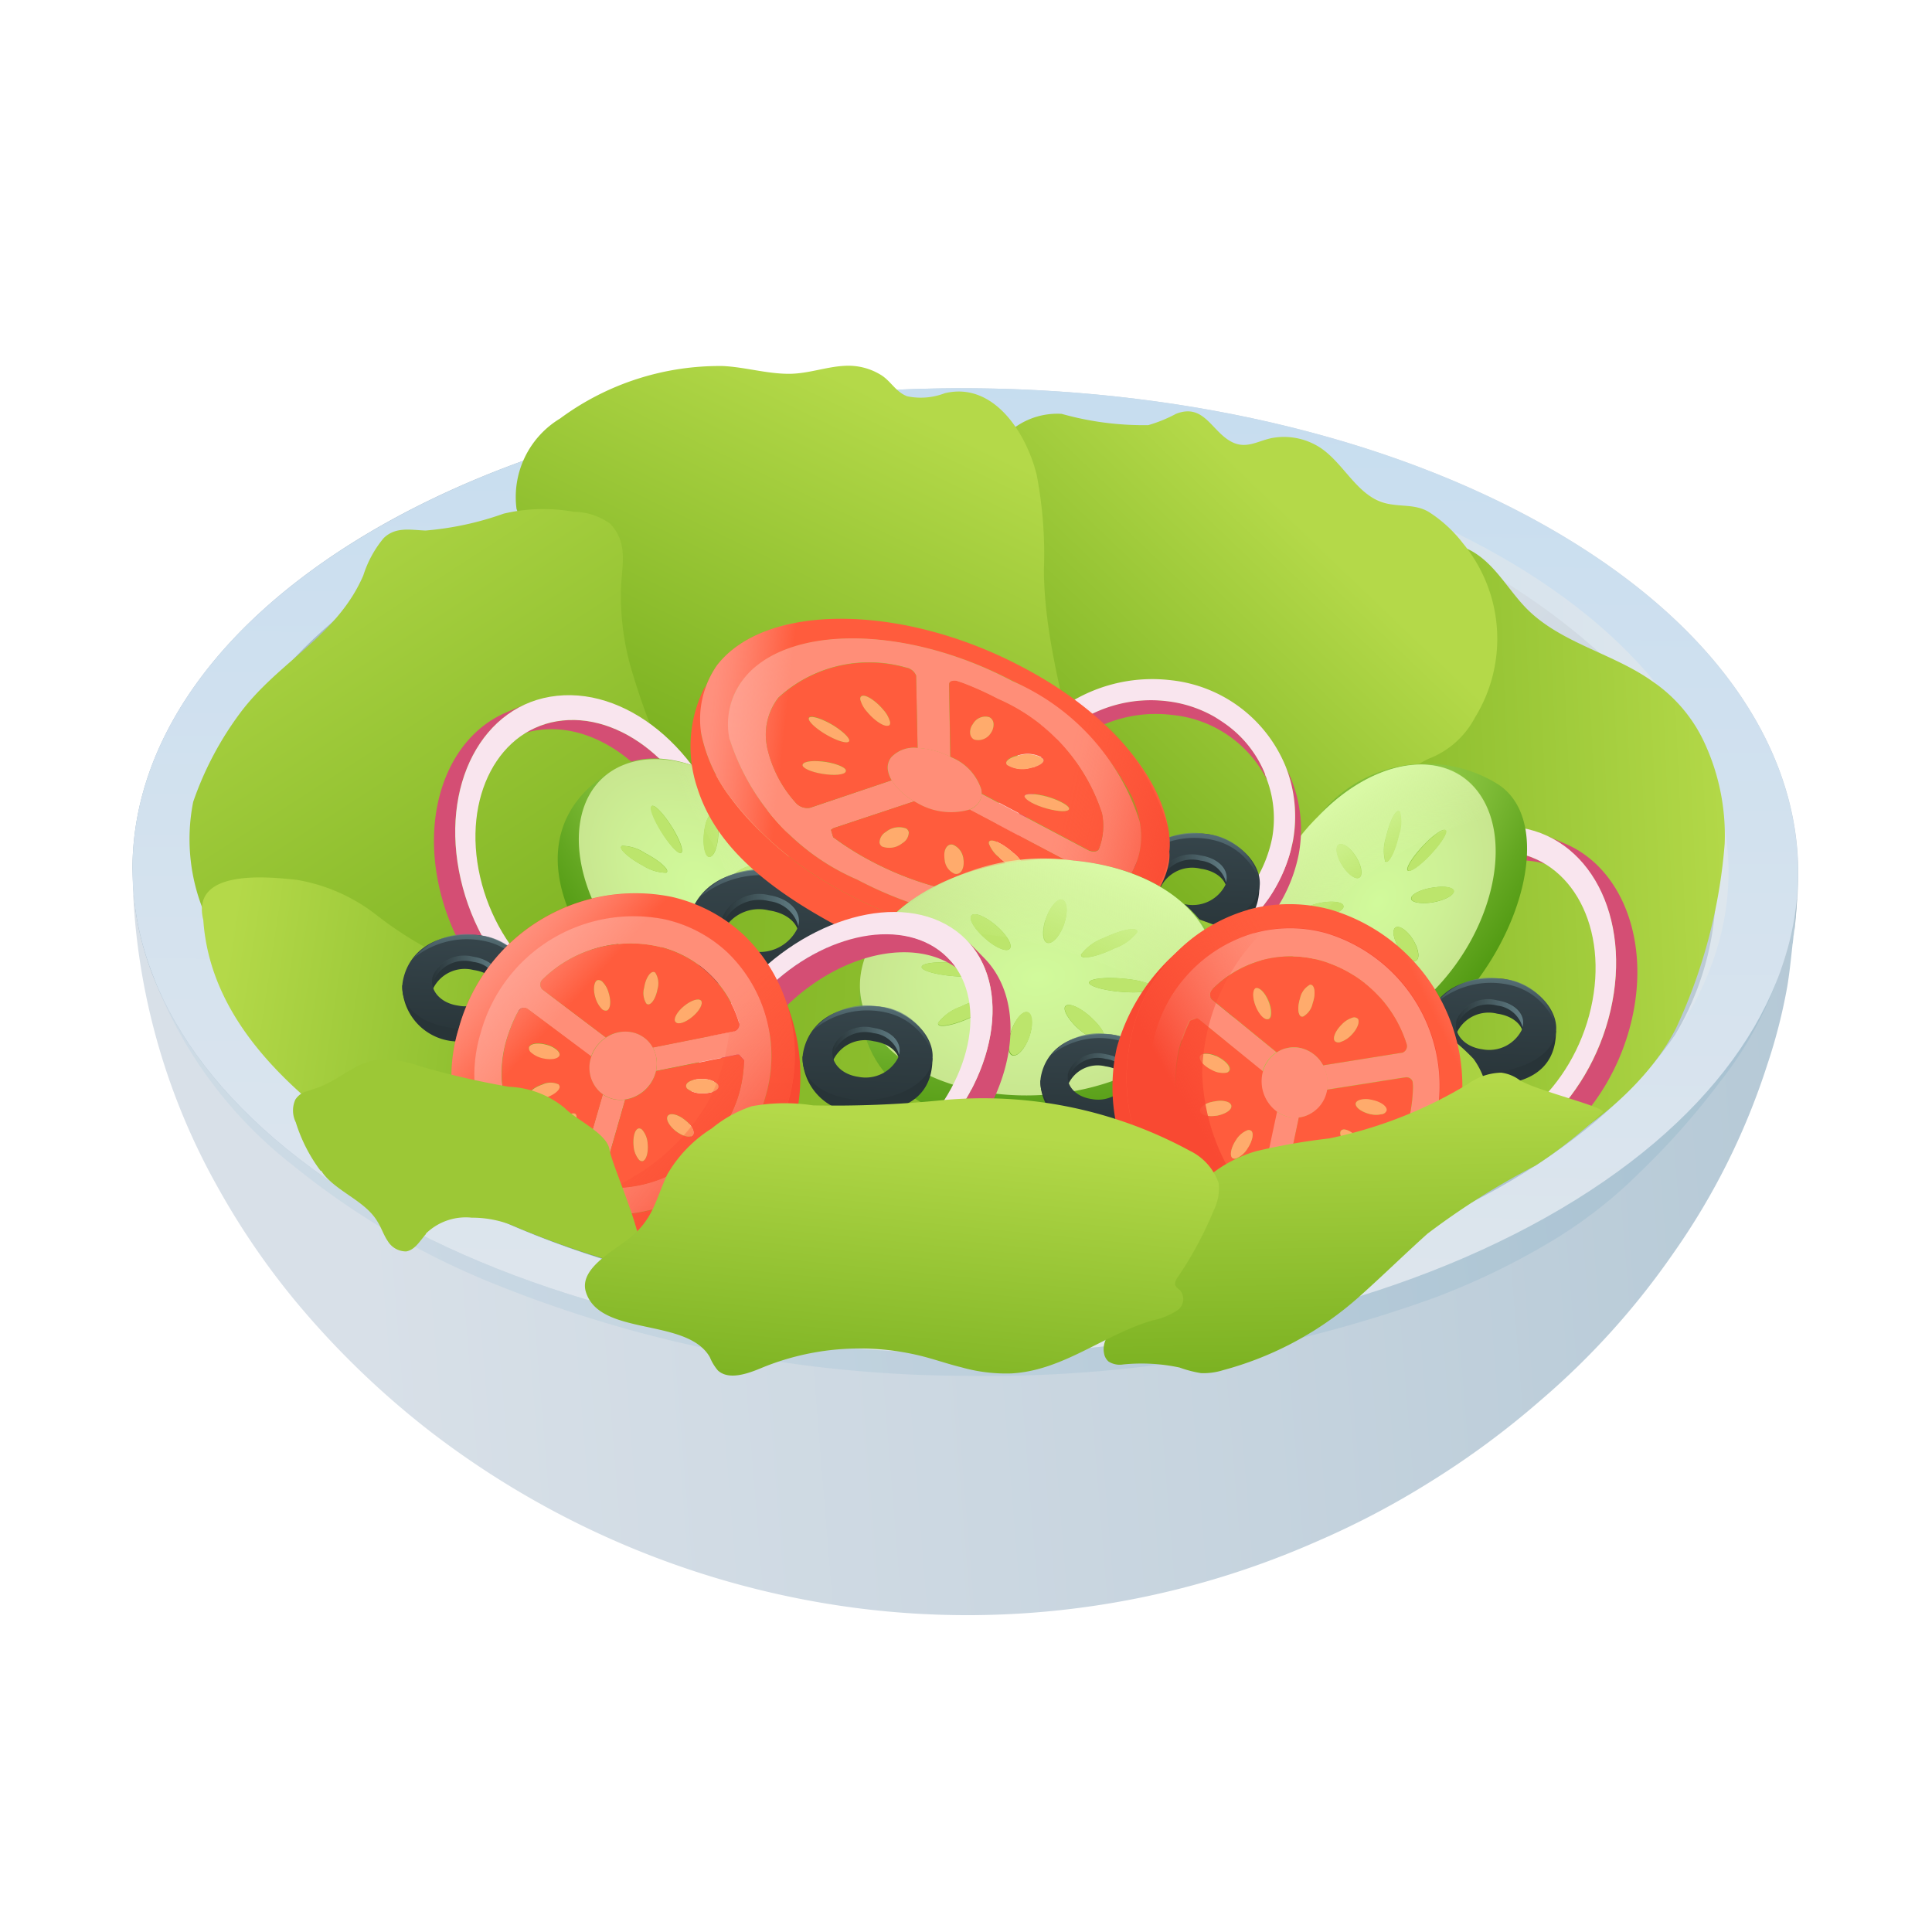 <svg xmlns="http://www.w3.org/2000/svg" xmlns:xlink="http://www.w3.org/1999/xlink" viewBox="0 0 48 48"><defs><radialGradient id="SRw6M~xIxQPQQm6hXG5PBk" cx="35.369" cy="14.025" r="41.65" gradientTransform="matrix(-.99 .141 -.094 -.664 71.71 18.367)" gradientUnits="userSpaceOnUse"><stop offset="0" stop-color="#d8e0e8"/><stop offset=".299" stop-color="#c5d1db"/><stop offset=".905" stop-color="#92abbb"/><stop offset="1" stop-color="#8aa5b5"/></radialGradient><linearGradient id="SRw6M~xIxQPQQm6hXG5PBl" x1="8.916" x2="69.326" y1="31.566" y2="26.653" gradientUnits="userSpaceOnUse"><stop offset="0" stop-color="#d8e0e8"/><stop offset=".365" stop-color="#c5d3de"/><stop offset="1" stop-color="#9ab8c9"/></linearGradient><radialGradient id="SRw6M~xIxQPQQm6hXG5PBm" cx="44.577" cy="23.237" r=".196" gradientTransform="matrix(1 .005 -.004 .791 .089 4.636)" gradientUnits="userSpaceOnUse"><stop offset="0" stop-color="#dfe6ed"/><stop offset=".375" stop-color="#ccd7e0"/><stop offset="1" stop-color="#a3b8c4"/></radialGradient><linearGradient id="SRw6M~xIxQPQQm6hXG5PBn" x1="10.517" x2="43.446" y1="17.993" y2="17.993" gradientUnits="userSpaceOnUse"><stop offset="0" stop-color="#bedaeb"/><stop offset="1" stop-color="#dee6ed"/></linearGradient><linearGradient id="SRw6M~xIxQPQQm6hXG5PBo" x1="4.366" x2="41.025" y1="25.856" y2="25.856" gradientUnits="userSpaceOnUse"><stop offset="0" stop-color="#90adc2"/><stop offset="1" stop-color="#b2c5d4"/></linearGradient><linearGradient id="SRw6M~xIxQPQQm6hXG5PBp" x1="4.399" x2="44.686" y1="31.223" y2="24.119" gradientUnits="userSpaceOnUse"><stop offset="0" stop-color="#cbdae6"/><stop offset="1" stop-color="#a1becf"/></linearGradient><linearGradient id="SRw6M~xIxQPQQm6hXG5PBq" x1="23.853" x2="24.177" y1="33.687" y2="2.996" gradientUnits="userSpaceOnUse"><stop offset="0" stop-color="#dfe6ed"/><stop offset=".63" stop-color="#ccdfef"/><stop offset="1" stop-color="#bedaf0"/></linearGradient><linearGradient id="SRw6M~xIxQPQQm6hXG5PBa" x1="30.165" x2="43.139" y1="21.494" y2="20.894" gradientUnits="userSpaceOnUse"><stop offset="0" stop-color="#76ae1e"/><stop offset="1" stop-color="#b4d949"/></linearGradient><linearGradient id="SRw6M~xIxQPQQm6hXG5PBr" x1="25.737" x2="32.535" y1="20.342" y2="13.239" xlink:href="#SRw6M~xIxQPQQm6hXG5PBa"/><linearGradient id="SRw6M~xIxQPQQm6hXG5PBb" x1="18.045" x2="23.239" y1="21.273" y2="10.529" gradientUnits="userSpaceOnUse"><stop offset="0" stop-color="#72ab1a"/><stop offset="1" stop-color="#b4d949"/></linearGradient><radialGradient id="SRw6M~xIxQPQQm6hXG5PBc" cx="33.915" cy="21.769" r="3.925" gradientTransform="rotate(35.721 99.281 42.832) scale(1 2.935)" gradientUnits="userSpaceOnUse"><stop offset="0" stop-color="#a7d957"/><stop offset=".181" stop-color="#95cc49"/><stop offset=".726" stop-color="#63a721"/><stop offset=".995" stop-color="#509911"/></radialGradient><radialGradient id="SRw6M~xIxQPQQm6hXG5PBd" cx="34.222" cy="22.419" r="2.522" gradientTransform="matrix(.848 .53 -.785 1.255 22.814 -23.862)" gradientUnits="userSpaceOnUse"><stop offset=".011" stop-color="#d1fa9b"/><stop offset=".592" stop-color="#cdf095"/><stop offset="1" stop-color="#c8e68f"/></radialGradient><linearGradient id="SRw6M~xIxQPQQm6hXG5PBe" x1="34.152" x2="32.851" y1="22.236" y2="20.236" gradientUnits="userSpaceOnUse"><stop offset=".005" stop-color="#d9f9a5" stop-opacity="0"/><stop offset=".092" stop-color="#d9f9a5" stop-opacity=".04"/><stop offset=".238" stop-color="#d9f9a5" stop-opacity=".148"/><stop offset=".428" stop-color="#d9f9a5" stop-opacity=".324"/><stop offset=".652" stop-color="#d9f9a5" stop-opacity=".568"/><stop offset=".904" stop-color="#d9f9a5" stop-opacity=".875"/><stop offset="1" stop-color="#d9f9a5"/></linearGradient><linearGradient id="SRw6M~xIxQPQQm6hXG5PBs" x1="16.007" x2="6.342" y1="26.953" y2="12.031" xlink:href="#SRw6M~xIxQPQQm6hXG5PBb"/><radialGradient id="SRw6M~xIxQPQQm6hXG5PBt" cx="13.807" cy="21.569" r="3.925" gradientTransform="matrix(-.773 .634 -1.861 -2.27 69.016 62.198)" xlink:href="#SRw6M~xIxQPQQm6hXG5PBc"/><radialGradient id="SRw6M~xIxQPQQm6hXG5PBu" cx="14.115" cy="22.22" r="2.522" gradientTransform="matrix(-.731 .682 -1.01 -1.082 50.247 36.533)" xlink:href="#SRw6M~xIxQPQQm6hXG5PBd"/><linearGradient id="SRw6M~xIxQPQQm6hXG5PBv" x1="14.045" x2="12.743" y1="22.036" y2="20.037" gradientTransform="rotate(104.926 15.836 23.47)" xlink:href="#SRw6M~xIxQPQQm6hXG5PBe"/><linearGradient id="SRw6M~xIxQPQQm6hXG5PBw" x1="15.824" x2="5.334" y1="27.305" y2="25.726" xlink:href="#SRw6M~xIxQPQQm6hXG5PBa"/><linearGradient id="SRw6M~xIxQPQQm6hXG5PBf" x1="29.729" x2="29.626" y1="20.746" y2="23.444" gradientUnits="userSpaceOnUse"><stop offset="0" stop-color="#36454b"/><stop offset="1" stop-color="#283438"/></linearGradient><linearGradient id="SRw6M~xIxQPQQm6hXG5PBg" x1="28.81" x2="30.481" y1="21.591" y2="21.591" gradientUnits="userSpaceOnUse"><stop offset="0" stop-color="#617d84" stop-opacity="0"/><stop offset=".125" stop-color="#617d84" stop-opacity=".135"/><stop offset=".725" stop-color="#617d84" stop-opacity=".755"/><stop offset="1" stop-color="#617d84"/></linearGradient><linearGradient id="SRw6M~xIxQPQQm6hXG5PBh" x1="29.874" x2="29.807" y1="20.23" y2="21.758" gradientUnits="userSpaceOnUse"><stop offset="0" stop-color="#617d84"/><stop offset=".275" stop-color="#617d84" stop-opacity=".755"/><stop offset=".875" stop-color="#617d84" stop-opacity=".135"/><stop offset="1" stop-color="#617d84" stop-opacity="0"/></linearGradient><linearGradient id="SRw6M~xIxQPQQm6hXG5PBx" x1="37.094" x2="36.991" y1="24.346" y2="27.043" xlink:href="#SRw6M~xIxQPQQm6hXG5PBf"/><linearGradient id="SRw6M~xIxQPQQm6hXG5PBy" x1="36.176" x2="37.846" y1="25.191" y2="25.191" xlink:href="#SRw6M~xIxQPQQm6hXG5PBg"/><linearGradient id="SRw6M~xIxQPQQm6hXG5PBz" x1="37.24" x2="37.172" y1="23.83" y2="25.358" xlink:href="#SRw6M~xIxQPQQm6hXG5PBh"/><linearGradient id="SRw6M~xIxQPQQm6hXG5PBA" x1="11.656" x2="11.553" y1="23.262" y2="25.959" xlink:href="#SRw6M~xIxQPQQm6hXG5PBf"/><linearGradient id="SRw6M~xIxQPQQm6hXG5PBB" x1="10.737" x2="12.408" y1="24.107" y2="24.107" xlink:href="#SRw6M~xIxQPQQm6hXG5PBg"/><linearGradient id="SRw6M~xIxQPQQm6hXG5PBC" x1="11.801" x2="11.734" y1="22.746" y2="24.274" xlink:href="#SRw6M~xIxQPQQm6hXG5PBh"/><linearGradient id="SRw6M~xIxQPQQm6hXG5PBD" x1="11.649" x2="41.221" y1="25" y2="26.717" xlink:href="#SRw6M~xIxQPQQm6hXG5PBa"/><linearGradient id="SRw6M~xIxQPQQm6hXG5PBE" x1="18.984" x2="18.866" y1="21.658" y2="24.755" xlink:href="#SRw6M~xIxQPQQm6hXG5PBf"/><linearGradient id="SRw6M~xIxQPQQm6hXG5PBF" x1="17.929" x2="19.848" y1="22.628" y2="22.628" xlink:href="#SRw6M~xIxQPQQm6hXG5PBg"/><linearGradient id="SRw6M~xIxQPQQm6hXG5PBG" x1="19.151" x2="19.074" y1="21.066" y2="22.82" xlink:href="#SRw6M~xIxQPQQm6hXG5PBh"/><linearGradient id="SRw6M~xIxQPQQm6hXG5PBi" x1="26.361" x2="29.582" y1="21.348" y2="22.775" gradientTransform="rotate(-11.725 21.28 21.352)" gradientUnits="userSpaceOnUse"><stop offset="0" stop-color="#f94932" stop-opacity="0"/><stop offset=".089" stop-color="#f94932" stop-opacity=".028"/><stop offset=".219" stop-color="#f94932" stop-opacity=".107"/><stop offset=".374" stop-color="#f94932" stop-opacity=".235"/><stop offset=".548" stop-color="#f94932" stop-opacity=".414"/><stop offset=".738" stop-color="#f94932" stop-opacity=".643"/><stop offset=".939" stop-color="#f94932" stop-opacity=".918"/><stop offset=".995" stop-color="#f94932"/></linearGradient><linearGradient id="SRw6M~xIxQPQQm6hXG5PBj" x1="18.095" x2="19.929" y1="18.032" y2="18.63" gradientTransform="rotate(-11.725 21.28 21.352)" gradientUnits="userSpaceOnUse"><stop offset=".005" stop-color="#ffb3a8"/><stop offset=".09" stop-color="#ffb3a8" stop-opacity=".959"/><stop offset=".237" stop-color="#ffb3a8" stop-opacity=".85"/><stop offset=".428" stop-color="#ffb3a8" stop-opacity=".671"/><stop offset=".656" stop-color="#ffb3a8" stop-opacity=".424"/><stop offset=".912" stop-color="#ffb3a8" stop-opacity=".113"/><stop offset="1" stop-color="#ffb3a8" stop-opacity="0"/></linearGradient><radialGradient id="SRw6M~xIxQPQQm6hXG5PBH" cx="15.895" cy="8.739" r="4.598" gradientTransform="matrix(.045 .999 -2.932 .132 51.065 6.496)" xlink:href="#SRw6M~xIxQPQQm6hXG5PBc"/><radialGradient id="SRw6M~xIxQPQQm6hXG5PBI" cx="16.255" cy="9.501" r="2.954" gradientTransform="matrix(.109 .994 -1.471 .161 37.986 6.592)" xlink:href="#SRw6M~xIxQPQQm6hXG5PBd"/><linearGradient id="SRw6M~xIxQPQQm6hXG5PBJ" x1="16.173" x2="14.648" y1="9.286" y2="6.944" gradientTransform="rotate(51.7 5.763 26.723)" xlink:href="#SRw6M~xIxQPQQm6hXG5PBe"/><linearGradient id="SRw6M~xIxQPQQm6hXG5PBK" x1="27.373" x2="27.278" y1="25.726" y2="28.2" xlink:href="#SRw6M~xIxQPQQm6hXG5PBf"/><linearGradient id="SRw6M~xIxQPQQm6hXG5PBL" x1="26.53" x2="28.062" y1="26.501" y2="26.501" xlink:href="#SRw6M~xIxQPQQm6hXG5PBg"/><linearGradient id="SRw6M~xIxQPQQm6hXG5PBM" x1="27.506" x2="27.444" y1="25.253" y2="26.654" xlink:href="#SRw6M~xIxQPQQm6hXG5PBh"/><linearGradient id="SRw6M~xIxQPQQm6hXG5PBN" x1="21.601" x2="21.498" y1="25.032" y2="27.729" xlink:href="#SRw6M~xIxQPQQm6hXG5PBf"/><linearGradient id="SRw6M~xIxQPQQm6hXG5PBO" x1="20.683" x2="22.353" y1="25.877" y2="25.877" xlink:href="#SRw6M~xIxQPQQm6hXG5PBg"/><linearGradient id="SRw6M~xIxQPQQm6hXG5PBP" x1="21.747" x2="21.679" y1="24.516" y2="26.044" xlink:href="#SRw6M~xIxQPQQm6hXG5PBh"/><linearGradient id="SRw6M~xIxQPQQm6hXG5PBQ" x1="31.661" x2="27.787" y1="27.035" y2="28.326" xlink:href="#SRw6M~xIxQPQQm6hXG5PBi"/><linearGradient id="SRw6M~xIxQPQQm6hXG5PBR" x1="36.275" x2="34.135" y1="25.958" y2="26.507" xlink:href="#SRw6M~xIxQPQQm6hXG5PBj"/><linearGradient id="SRw6M~xIxQPQQm6hXG5PBS" x1="17.455" x2="13.598" y1="27.234" y2="28.52" gradientTransform="scale(-1 1) rotate(-27.98 .01 93.926)" xlink:href="#SRw6M~xIxQPQQm6hXG5PBi"/><linearGradient id="SRw6M~xIxQPQQm6hXG5PBT" x1="22.05" x2="19.92" y1="26.162" y2="26.709" gradientTransform="scale(-1 1) rotate(-27.98 .01 93.926)" xlink:href="#SRw6M~xIxQPQQm6hXG5PBj"/><linearGradient id="SRw6M~xIxQPQQm6hXG5PBU" x1="33.701" x2="33.548" y1="34.713" y2="26.884" xlink:href="#SRw6M~xIxQPQQm6hXG5PBa"/><linearGradient id="SRw6M~xIxQPQQm6hXG5PBV" x1="21.93" x2="22.694" y1="35.566" y2="27.928" xlink:href="#SRw6M~xIxQPQQm6hXG5PBa"/></defs><g data-name="Green salad"><path fill="url(#SRw6M~xIxQPQQm6hXG5PBk)" d="M38.816,13.306c-7.964-4.761-21.062-4.894-29.256-.3C5.4,15.347,3.3,18.455,3.291,21.573c.03,1.109.121,4.483,3.78,8.1A22.233,22.233,0,0,0,17.41,35.2a27.636,27.636,0,0,0,12.563.154,23,23,0,0,0,10.4-5.135,15.005,15.005,0,0,0,2-2.169,11.536,11.536,0,0,0,1.414-2.372,9.816,9.816,0,0,0,.755-2.45,8.982,8.982,0,0,0,.135-1.538C44.678,18.672,42.733,15.647,38.816,13.306Z"/><path fill="url(#SRw6M~xIxQPQQm6hXG5PBl)" d="M44.634,22.4c-.026.317-.051.66-.089.99,0,.038-.013.076-.013.1-.038.356-.076.711-.127,1.015a13.593,13.593,0,0,1-.5,1.954,17.308,17.308,0,0,1-2.334,4.681A19.051,19.051,0,0,1,38.265,34.8a21.051,21.051,0,0,1-2.753,2.03,20.732,20.732,0,0,1-2.778,1.459,21.5,21.5,0,0,1-11.456,1.662A22.028,22.028,0,0,1,10.735,35.6a21.394,21.394,0,0,1-3.362-3.235,18.635,18.635,0,0,1-1.941-2.829,16.519,16.519,0,0,1-2.119-7.231.652.652,0,0,1,0-.153c.229,2.829,2.17,5.62,5.836,7.8,7.955,4.758,21.06,4.9,29.255.292C42.261,28.093,44.329,25.276,44.634,22.4Z"/><path fill="url(#SRw6M~xIxQPQQm6hXG5PBm)" d="M44.634,22.4c0-.038.012-.063.012-.1a10,10,0,0,1-.1,1.091C44.583,23.056,44.608,22.713,44.634,22.4Z"/><path fill="url(#SRw6M~xIxQPQQm6hXG5PBn)" d="M41.62,25.706a7.2,7.2,0,0,0,.907-4.919,8.117,8.117,0,0,0-2.444-4.251,16.469,16.469,0,0,0-4.16-2.881,25.789,25.789,0,0,0-4.836-1.731A33.959,33.959,0,0,0,20.8,11.108a34.633,34.633,0,0,0-5.132.827,25.955,25.955,0,0,0-4.9,1.793,24.971,24.971,0,0,1,9.974-3.234,36.167,36.167,0,0,1,5.3-.188,32.081,32.081,0,0,1,5.263.742c3.419.852,6.9,2.18,9.471,4.811a8.271,8.271,0,0,1,2.439,4.829A6.781,6.781,0,0,1,41.62,25.706Z"/><path fill="url(#SRw6M~xIxQPQQm6hXG5PBo)" d="M5.758,18.546a6.789,6.789,0,0,0,.125,5.3,10.183,10.183,0,0,0,3.471,3.974,23.561,23.561,0,0,0,10.14,3.843A31.216,31.216,0,0,0,25,32.051a30.861,30.861,0,0,0,5.515-.517c3.594-.742,7.247-1.97,10.039-4.529a14.807,14.807,0,0,1-4.515,3.387,24,24,0,0,1-5.353,1.939,31.113,31.113,0,0,1-11.372.547,26.069,26.069,0,0,1-5.587-1.353,18.963,18.963,0,0,1-5.119-2.713A10.149,10.149,0,0,1,5.08,24.158,6.516,6.516,0,0,1,5.758,18.546Z"/><path fill="url(#SRw6M~xIxQPQQm6hXG5PBp)" d="M44.165,24.3a9.051,9.051,0,0,1-1.437,2.584,18.635,18.635,0,0,1-1.97,2.227,11.542,11.542,0,0,1-2.411,1.845,17.953,17.953,0,0,1-2.706,1.285A32.753,32.753,0,0,1,23.97,34.181,31.408,31.408,0,0,1,12.4,31.946a19.381,19.381,0,0,1-5.1-2.976A10.817,10.817,0,0,1,3.825,24.3a11.266,11.266,0,0,0,3.749,4.32,21.629,21.629,0,0,0,5.1,2.617,33.4,33.4,0,0,0,11.3,1.8,31.566,31.566,0,0,0,11.206-2.007c.889-.329,1.751-.719,2.6-1.133a12.682,12.682,0,0,0,2.341-1.518A20.21,20.21,0,0,0,44.165,24.3Z" opacity=".7"/><path fill="url(#SRw6M~xIxQPQQm6hXG5PBq)" d="M9.56,13.01c8.194-4.6,21.292-4.465,29.256.3S46.6,25.653,38.4,30.251s-21.292,4.465-29.256-.3S1.367,17.608,9.56,13.01Zm1.2.718C3.251,17.943,3.081,24.9,10.381,29.261s19.308,4.486,26.818.271S44.881,18.363,37.58,14s-19.307-4.485-26.818-.271"/><path fill="url(#SRw6M~xIxQPQQm6hXG5PBa)" d="M25.05,25.641a3.979,3.979,0,0,1,1.43-3A8.358,8.358,0,0,1,29.5,21.058a3.893,3.893,0,0,0,1.3-.589,3.931,3.931,0,0,0,1.025-1.982,18.89,18.89,0,0,1,1.523-3.542,2.6,2.6,0,0,1,1.816-1.381,1.976,1.976,0,0,1,1.258.057c.648.282.99.951,1.454,1.445.843.9,2.171,1.15,3.159,1.849a3.743,3.743,0,0,1,1.277,1.465,5.458,5.458,0,0,1,.537,2.582,13.262,13.262,0,0,1-1.207,4.581c-1.041,2.064-3.711,3.47-4.05,3.347a7.385,7.385,0,0,0-4.964-.269c-1.552.471-3.527.992-5.072.216A4.03,4.03,0,0,1,25.05,25.641Z"/><path fill="#d44e74" d="M35.184,28.171l.528.226a3.127,3.127,0,0,1-1.418-3.725c.457-1.981,2.124-3.451,3.712-3.284a2.2,2.2,0,0,1,.64.165l-.527-.226a2.216,2.216,0,0,0-.64-.165c-1.589-.167-3.256,1.3-3.713,3.284A3.127,3.127,0,0,0,35.184,28.171Z"/><path fill="#d44e74" d="M34.933,28.759l.528.226a2.592,2.592,0,0,0,.751.193c1.853.2,3.795-1.528,4.33-3.85.459-1.989-.266-3.772-1.649-4.364l-.528-.226c1.383.592,2.108,2.375,1.649,4.365-.535,2.321-2.477,4.044-4.33,3.849A2.592,2.592,0,0,1,34.933,28.759Z"/><path fill="#f9e5ee" d="M40.014,25.1c-.535,2.321-2.477,4.044-4.33,3.849s-2.938-2.235-2.4-4.557,2.477-4.045,4.34-3.849S40.549,22.781,40.014,25.1Zm-4.188,3.233c1.588.167,3.247-1.3,3.7-3.284s-.462-3.723-2.05-3.89-3.256,1.3-3.713,3.284.471,3.723,2.06,3.89"/><path fill="url(#SRw6M~xIxQPQQm6hXG5PBr)" d="M21.311,19.589c.393-.562.9-1.04,1.276-1.614.919-1.405,1.037-4.06,1.555-5.657a3.713,3.713,0,0,1,.773-1.43,1.81,1.81,0,0,1,1.461-.606,7.506,7.506,0,0,0,2.154.28,3.524,3.524,0,0,0,.689-.281c.7-.272.88.443,1.386.7.381.193.677-.052,1.049-.107a1.653,1.653,0,0,1,1.176.268c.573.4.893,1.167,1.566,1.353.392.108.751.018,1.1.223a3.328,3.328,0,0,1,.847.776,3.727,3.727,0,0,1,.3,4.336,2.179,2.179,0,0,1-1.157,1.024,2.576,2.576,0,0,0-1.171,1.159c-.343.627-.521,1.331-.816,1.982a7.978,7.978,0,0,1-2.351,2.866,11.438,11.438,0,0,1-4.531,2.476A8.228,8.228,0,0,1,22.856,27a2.421,2.421,0,0,1-1.844-1.676A5.858,5.858,0,0,1,21.311,19.589Z"/><path fill="url(#SRw6M~xIxQPQQm6hXG5PBb)" d="M24.189,25.439a3.323,3.323,0,0,0,2.155-1.191,3.9,3.9,0,0,0,.691-2.1c.2-2.72-1.078-5.281-1.1-7.982a10.411,10.411,0,0,0-.179-2.368c-.245-1.01-1.057-2.325-2.285-2.028a1.655,1.655,0,0,1-.929.076c-.276-.1-.4-.363-.635-.518a1.54,1.54,0,0,0-.866-.241c-.487.011-.944.2-1.44.2-.557,0-1.087-.166-1.635-.193A6.664,6.664,0,0,0,13.912,10.4a2.277,2.277,0,0,0-1.079,2.244,3.48,3.48,0,0,1,.146.483,2.031,2.031,0,0,1-.4,1.117,5.847,5.847,0,0,0-.446,2.577,8.7,8.7,0,0,0,.25,2.766A5.323,5.323,0,0,0,14.819,22.5a8.661,8.661,0,0,0,3.7,1.065,2.679,2.679,0,0,1,.878.158,3.615,3.615,0,0,1,.9.742A4.857,4.857,0,0,0,24.189,25.439Z"/><path fill="url(#SRw6M~xIxQPQQm6hXG5PBc)" d="M36.126,25.033c-1.428,1.463-3.079,1.627-4.375.175-.951-1.064-.41-3.438,1-4.918a3.386,3.386,0,0,1,4.419-.834C38.6,20.307,37.914,23.2,36.126,25.033Z"/><path fill="url(#SRw6M~xIxQPQQm6hXG5PBd)" d="M32.517,24.208c-.046-.067.127-.343.387-.615s.513-.445.56-.377-.131.338-.395.616-.508.439-.552.376m-.186-1.477a.062.062,0,0,1-.009-.05c.02-.106.282-.226.571-.265.236-.032.425-.006.474.065a.073.073,0,0,1,.011.056c-.023.1-.277.22-.57.256-.242.037-.43.007-.477-.062m1.338,1.941a1.045,1.045,0,0,1,.028-.59c.075-.351.211-.641.3-.652a.041.041,0,0,1,.042.019,1.1,1.1,0,0,1-.023.59c-.078.346-.219.641-.3.653a.041.041,0,0,1-.039-.02m-.3-3.13c-.152-.221-.208-.465-.133-.544s.268.022.42.243.208.465.127.55-.264-.033-.414-.249M34.789,23.6c-.153-.221-.209-.464-.133-.544s.267.023.419.244.209.465.128.55-.265-.033-.414-.25m-.379-2.21a1.052,1.052,0,0,1,.024-.587c.078-.346.211-.641.3-.653a.036.036,0,0,1,.038.019,1.039,1.039,0,0,1-.028.591c-.075.35-.21.64-.3.652a.046.046,0,0,1-.043-.022m.668.968a.064.064,0,0,1-.009-.054c.023-.1.277-.22.569-.255.242-.037.43-.007.477.061a.063.063,0,0,1,.01.05c-.029.108-.282.226-.572.266-.238.028-.428,0-.475-.068m-.1-.733c-.047-.067.127-.342.392-.62s.507-.44.554-.372-.13.338-.39.611-.513.445-.556.381m1.8-1.882c-.811-1.177-2.616-.93-4.028.55s-1.893,3.632-1.081,4.809,2.607.931,4.018-.549,1.9-3.634,1.091-4.81"/><path fill="#bce56c" d="M35.929,20.63c-.047-.068-.3.1-.554.372s-.439.553-.392.62.292-.1.556-.381.434-.548.39-.611"/><path fill="#bce56c" d="M34.777,20.166a.036.036,0,0,0-.038-.019c-.094.012-.227.307-.3.653a1.052,1.052,0,0,0-.024.587.046.046,0,0,0,.043.022c.086-.012.221-.3.3-.652a1.039,1.039,0,0,0,.028-.591"/><path fill="#bce56c" d="M33.658,21.241c-.152-.221-.338-.329-.42-.243s-.019.323.133.544.339.328.414.249.022-.333-.127-.55"/><path fill="#bce56c" d="M33.367,22.481c-.049-.071-.238-.1-.474-.065-.289.039-.551.159-.571.265a.062.062,0,0,0,.009.05c.047.069.235.1.477.062.293-.036.547-.154.57-.256a.073.073,0,0,0-.011-.056"/><path fill="#bce56c" d="M33.464,23.216c-.047-.068-.3.1-.56.377s-.433.548-.387.615.292-.1.552-.376.438-.553.395-.616"/><path fill="#bce56c" d="M34.035,23.449a.041.041,0,0,0-.042-.019c-.085.011-.221.3-.3.652a1.045,1.045,0,0,0-.028.59.041.041,0,0,0,.039.02c.085-.012.226-.307.3-.653a1.1,1.1,0,0,0,.023-.59"/><path fill="#bce56c" d="M35.075,23.3c-.152-.221-.338-.329-.419-.244s-.02.323.133.544.338.329.414.25.021-.334-.128-.55"/><path fill="#bce56c" d="M36.115,22.107c-.047-.068-.235-.1-.477-.061-.292.035-.546.153-.569.255a.064.064,0,0,0,.009.054c.047.069.237.1.475.068.29-.04.543-.158.572-.266a.063.063,0,0,0-.01-.05"/><path fill="url(#SRw6M~xIxQPQQm6hXG5PBe)" d="M37.04,20.288a7.912,7.912,0,0,0-2.651,1.161A9.691,9.691,0,0,0,31.4,24.535a4.665,4.665,0,0,1,1.348-4.247c1.409-1.481,3.218-1.729,4.025-.55A2.119,2.119,0,0,1,37.04,20.288Z"/><path fill="url(#SRw6M~xIxQPQQm6hXG5PBs)" d="M18.029,21.665l-.06-.076a10.91,10.91,0,0,1-1.326-2.436,17.6,17.6,0,0,1-.988-2.634,6.522,6.522,0,0,1-.225-1.936c.026-.572.176-1.1-.271-1.572a1.567,1.567,0,0,0-.9-.295,4.289,4.289,0,0,0-1.744.045,7.654,7.654,0,0,1-1.941.42c-.382-.014-.744-.1-1.042.188a2.742,2.742,0,0,0-.506.928c-.65,1.506-2.1,2.139-3.047,3.4A8.108,8.108,0,0,0,4.8,19.922a4.743,4.743,0,0,0,.325,2.869c.276.2.789-.361,1.065-.16a1.012,1.012,0,0,1,.314.307,1.579,1.579,0,0,1,.107.555A2.206,2.206,0,0,0,8.3,25.087c.784.235,1.626.265,2.384.576.413.169.789.418,1.2.6a9.375,9.375,0,0,0,2.274.53,16.021,16.021,0,0,0,4.789.462c.962-.136,2.165-.648,2.334-1.731a3.482,3.482,0,0,0-1.085-2.706c-.348-.32-.87-.189-1.285-.369A2.534,2.534,0,0,1,18.029,21.665Z"/><path fill="#d44e74" d="M16.274,24.912l-.528.226a3.125,3.125,0,0,0,1.418-3.725c-.456-1.981-2.124-3.451-3.712-3.284a2.2,2.2,0,0,0-.64.165l.528-.226a2.2,2.2,0,0,1,.64-.165c1.588-.167,3.256,1.3,3.712,3.284A3.125,3.125,0,0,1,16.274,24.912Z"/><path fill="#d44e74" d="M16.525,25.5,16,25.726a2.594,2.594,0,0,1-.75.193c-1.853.2-3.8-1.528-4.331-3.85-.458-1.99.266-3.773,1.649-4.364l.528-.226c-1.383.592-2.107,2.375-1.649,4.364.535,2.322,2.478,4.045,4.331,3.85A2.594,2.594,0,0,0,16.525,25.5Z"/><path fill="#f9e5ee" d="M13.838,17.287c1.862-.2,3.8,1.527,4.339,3.849s-.54,4.362-2.4,4.557-3.8-1.528-4.331-3.85S11.985,17.481,13.838,17.287Zm1.8,7.79c1.588-.167,2.515-1.91,2.059-3.89S15.568,17.736,13.98,17.9s-2.507,1.909-2.051,3.889,2.115,3.452,3.7,3.285"/><path fill="url(#SRw6M~xIxQPQQm6hXG5PBt)" d="M14.472,23.3c-1.046-1.757-.779-3.394.958-4.273,1.272-.645,3.427.489,4.494,2.233a3.384,3.384,0,0,1-.332,4.484C18.4,26.9,15.781,25.5,14.472,23.3Z"/><path fill="url(#SRw6M~xIxQPQQm6hXG5PBu)" d="M16.2,20.021c.077-.027.3.211.5.532s.3.61.22.638-.293-.213-.493-.54-.294-.6-.222-.63m1.475.2a.065.065,0,0,1,.051,0c.1.047.146.331.109.621-.029.236-.1.412-.185.441a.067.067,0,0,1-.057,0c-.092-.049-.141-.324-.1-.616.027-.243.1-.417.182-.445m-2.22.793a1.039,1.039,0,0,1,.564.179c.319.163.564.368.553.453a.039.039,0,0,1-.029.036,1.087,1.087,0,0,1-.564-.174c-.314-.164-.563-.377-.553-.462a.039.039,0,0,1,.029-.032m3.1.518c.253-.09.5-.082.56.012s-.091.252-.343.342-.5.082-.565-.018.1-.247.348-.336m-2.351.84c.252-.09.5-.082.56.012s-.091.252-.344.342-.5.082-.564-.018.1-.248.348-.336m2.233.2a1.044,1.044,0,0,1,.561.174c.314.165.565.369.553.463a.041.041,0,0,1-.029.032,1.058,1.058,0,0,1-.564-.179c-.319-.163-.564-.369-.553-.454a.043.043,0,0,1,.032-.036m-1.108.4a.06.06,0,0,1,.055.005c.092.048.141.324.1.616-.027.243-.1.417-.182.445a.061.061,0,0,1-.051,0c-.1-.055-.146-.331-.109-.621.034-.237.108-.413.187-.441m.733.1c.077-.027.3.211.5.539s.293.6.216.631-.294-.212-.49-.533-.3-.611-.225-.637m1.357,2.22c1.345-.481,1.572-2.289.5-4.033s-3.022-2.765-4.368-2.284-1.571,2.28-.5,4.024,3.021,2.774,4.367,2.293"/><path fill="#bce56c" d="M18.777,24.239c.077-.027-.02-.31-.216-.631s-.422-.566-.5-.539.025.309.225.637.418.559.49.533"/><path fill="#bce56c" d="M19.522,23.246a.041.041,0,0,0,.029-.032c.012-.094-.239-.3-.553-.463a1.044,1.044,0,0,0-.561-.174.043.043,0,0,0-.032.036c-.011.085.234.291.553.454a1.058,1.058,0,0,0,.564.179"/><path fill="#bce56c" d="M18.772,21.887c.252-.09.4-.242.343-.342s-.307-.1-.56-.012-.405.242-.348.336.317.107.565.018"/><path fill="#bce56c" d="M17.648,21.287c.082-.029.156-.2.185-.441.037-.29-.011-.574-.109-.621a.065.065,0,0,0-.051,0c-.078.028-.155.2-.182.445-.041.292.008.567.1.616a.067.067,0,0,0,.057,0"/><path fill="#bce56c" d="M16.913,21.191c.078-.028-.02-.31-.22-.638s-.418-.559-.5-.532.025.309.222.63.421.566.493.54"/><path fill="#bce56c" d="M16.541,21.683a.039.039,0,0,0,.029-.036c.011-.085-.234-.29-.553-.453a1.039,1.039,0,0,0-.564-.179.039.039,0,0,0-.029.032c-.01.085.239.3.553.462a1.087,1.087,0,0,0,.564.174"/><path fill="#bce56c" d="M16.42,22.727c.253-.09.4-.242.344-.342s-.308-.1-.56-.012-.405.242-.348.336.317.107.564.018"/><path fill="#bce56c" d="M17.3,24.039c.078-.028.155-.2.182-.445.041-.292-.008-.568-.1-.616a.06.06,0,0,0-.055-.005c-.079.028-.153.2-.187.441-.037.29.013.566.109.621a.061.061,0,0,0,.051,0"/><path fill="url(#SRw6M~xIxQPQQm6hXG5PBv)" d="M18.822,25.4a7.935,7.935,0,0,0-.44-2.861,9.689,9.689,0,0,0-2.212-3.682,4.668,4.668,0,0,1,3.757,2.4c1.067,1.744.841,3.555-.506,4.031A2.106,2.106,0,0,1,18.822,25.4Z"/><path fill="url(#SRw6M~xIxQPQQm6hXG5PBw)" d="M17.828,26.464a3.953,3.953,0,0,1,.083.63,7.76,7.76,0,0,1-.369,2.551,2.514,2.514,0,0,1-1.108,1.577,2.33,2.33,0,0,1-.778.24,21.725,21.725,0,0,1-5.217-2.178C7.46,27.5,5.233,25.5,5.051,22.858c-.314-1.26,1.542-1.082,2.312-1a4.4,4.4,0,0,1,2.012.892A9.227,9.227,0,0,0,11.1,23.808a7.922,7.922,0,0,0,3.136.327,4.089,4.089,0,0,1,2.637.673A2.879,2.879,0,0,1,17.828,26.464Z"/><path fill="#f9e5ee" d="M25.63,21.913c-.012-.013-.025-.038-.038-.051l.064.139A.227.227,0,0,1,25.63,21.913Zm-.52.177c.026.051.064.114.1.178a1.9,1.9,0,0,1-.178-.355Z"/><path fill="#d44e74" d="M32.266,21.227A3.874,3.874,0,0,1,27.99,24.31,3.507,3.507,0,0,1,25.148,22.2l-.038-.114-.076-.177a1.9,1.9,0,0,0,.178.355,2.839,2.839,0,0,0,.216.33c.025.038.05.063.063.088.089.1.178.2.266.292a3.83,3.83,0,0,0,.343.292c.1.076.216.152.33.228.063.026.114.064.177.089a3.282,3.282,0,0,0,.584.241c.063.026.139.038.216.064.139.025.291.063.444.076a3.863,3.863,0,0,0,4.275-3.083,3.394,3.394,0,0,0-.178-1.827l.127.292A3.344,3.344,0,0,1,32.266,21.227Z"/><path fill="#d44e74" d="M31.479,19.375a2.959,2.959,0,0,0-2.347-1.611A3.3,3.3,0,0,0,25.478,20.4a2.661,2.661,0,0,0,.152,1.51.227.227,0,0,0,.026.088l-.064-.139v-.013l-.076-.19a4.349,4.349,0,0,1-.165-.533l-.038-.228a2.661,2.661,0,0,1,.026-.838,3.32,3.32,0,0,1,3.653-2.639,3.086,3.086,0,0,1,1.193.394,1.767,1.767,0,0,1,.3.2,2.811,2.811,0,0,1,.939,1.2l.013.051A.347.347,0,0,1,31.479,19.375Z"/><path fill="#f9e5ee" d="M31.948,19.058A3.478,3.478,0,0,0,29.094,16.9,3.9,3.9,0,0,0,24.806,20a3.3,3.3,0,0,0,.2,1.865c.013.013.013.038.025.051a1.9,1.9,0,0,0,.178.355,2.839,2.839,0,0,0,.216.33c.025.038.05.063.063.088.089.1.178.2.266.292a3.83,3.83,0,0,0,.343.292c.1.076.216.152.33.228.063.026.114.064.177.089a3.282,3.282,0,0,0,.584.241c.063.026.139.038.216.064.139.025.291.063.444.076a3.863,3.863,0,0,0,4.275-3.083A3.394,3.394,0,0,0,31.948,19.058Zm-.342,1.763a3.315,3.315,0,0,1-3.667,2.627,2.936,2.936,0,0,1-2.309-1.535.227.227,0,0,0,.026.088l-.064-.139v-.013a2.425,2.425,0,0,1-.241-.723.727.727,0,0,1-.038-.228,2.661,2.661,0,0,1,.026-.838,3.32,3.32,0,0,1,3.653-2.639,3.086,3.086,0,0,1,1.193.394c.1.063.2.127.3.2a2.811,2.811,0,0,1,.939,1.2l.013.051a.347.347,0,0,1,.038.1A2.764,2.764,0,0,1,31.606,20.821Z"/><path fill="#283438" d="M29.455,22.8c-.453-.064-.731-.395-.625-.746a.875.875,0,0,1,1-.471c.447.063.735.354.631.7a.907.907,0,0,1-1.005.517Zm.422-1.759a2.3,2.3,0,0,0-1.81.927A1.393,1.393,0,0,0,29.6,23.352c.781,0,1.689-.243,1.689-1.339a2.167,2.167,0,0,0-1.311-.963Z"/><path fill="url(#SRw6M~xIxQPQQm6hXG5PBf)" d="M29.455,22.468c-.453-.064-.731-.395-.625-.746a.874.874,0,0,1,1-.47c.447.063.735.353.631.7a.908.908,0,0,1-1.005.516Zm.422-1.759c-1.129-.042-1.659.5-1.789,1.117-.135.632.4,1.082,1.2,1.194s1.794-.248,1.981-.866-.492-1.323-1.284-1.435Z"/><path fill="url(#SRw6M~xIxQPQQm6hXG5PBg)" d="M29.826,21.252a.865.865,0,0,0-1,.472.512.512,0,0,0-.013.22c0-.013.006-.02.006-.033a.847.847,0,0,1,1.011-.528.736.736,0,0,1,.632.541C30.55,21.594,30.259,21.316,29.826,21.252Z"/><path fill="url(#SRw6M~xIxQPQQm6hXG5PBh)" d="M29.981,20.721l-.1-.013a1.72,1.72,0,0,0-1.553.6,2.089,2.089,0,0,1,1.933-.406A1.58,1.58,0,0,1,31.3,21.931,1.475,1.475,0,0,0,29.981,20.721Z"/><path fill="#283438" d="M36.82,26.4c-.453-.063-.73-.395-.625-.745a.874.874,0,0,1,1-.471c.447.063.736.353.631.7a.908.908,0,0,1-1.005.516Zm.423-1.759a2.3,2.3,0,0,0-1.811.928,1.394,1.394,0,0,0,1.538,1.385c.781,0,1.688-.244,1.688-1.34a2.164,2.164,0,0,0-1.311-.962Z"/><path fill="url(#SRw6M~xIxQPQQm6hXG5PBx)" d="M36.82,26.068c-.453-.064-.73-.4-.625-.746a.876.876,0,0,1,1-.471c.447.063.736.354.631.7a.907.907,0,0,1-1.005.517Zm.423-1.759c-1.129-.042-1.659.5-1.79,1.117-.135.631.4,1.082,1.2,1.194s1.8-.248,1.981-.866-.491-1.324-1.284-1.435Z"/><path fill="url(#SRw6M~xIxQPQQm6hXG5PBy)" d="M37.191,24.851a.867.867,0,0,0-1,.472.513.513,0,0,0-.013.22c0-.013.007-.019.007-.032a.845.845,0,0,1,1.01-.528.737.737,0,0,1,.633.541C37.916,25.194,37.625,24.916,37.191,24.851Z"/><path fill="url(#SRw6M~xIxQPQQm6hXG5PBz)" d="M37.347,24.321l-.1-.013a1.721,1.721,0,0,0-1.552.6,2.092,2.092,0,0,1,1.932-.406,1.577,1.577,0,0,1,1.043,1.027A1.475,1.475,0,0,0,37.347,24.321Z"/><path fill="#283438" d="M11.382,25.314c-.453-.063-.731-.395-.625-.745a.874.874,0,0,1,1-.471c.447.063.735.353.631.7a.908.908,0,0,1-1.005.516Zm.423-1.759a2.3,2.3,0,0,0-1.811.928,1.394,1.394,0,0,0,1.537,1.385c.781,0,1.689-.244,1.689-1.34a2.167,2.167,0,0,0-1.311-.962Z"/><path fill="url(#SRw6M~xIxQPQQm6hXG5PBA)" d="M11.382,24.984c-.453-.064-.731-.4-.625-.746a.876.876,0,0,1,1-.471c.447.063.735.354.631.7a.907.907,0,0,1-1.005.517Zm.423-1.759c-1.13-.042-1.66.5-1.79,1.117-.135.631.4,1.082,1.2,1.194s1.794-.248,1.981-.866-.492-1.324-1.284-1.435Z"/><path fill="url(#SRw6M~xIxQPQQm6hXG5PBB)" d="M11.753,23.767a.866.866,0,0,0-1,.472.513.513,0,0,0-.013.22c0-.013.007-.019.007-.032a.844.844,0,0,1,1.01-.528.734.734,0,0,1,.632.541C12.478,24.11,12.186,23.832,11.753,23.767Z"/><path fill="url(#SRw6M~xIxQPQQm6hXG5PBC)" d="M11.908,23.237l-.1-.013a1.723,1.723,0,0,0-1.553.6,2.1,2.1,0,0,1,1.933-.406,1.582,1.582,0,0,1,1.043,1.027A1.475,1.475,0,0,0,11.908,23.237Z"/><path fill="url(#SRw6M~xIxQPQQm6hXG5PBD)" d="M36.971,27.461c-6.635,3.476-16.429,3.73-23.546.825a3.008,3.008,0,0,1-1.091-1.941,1.65,1.65,0,0,1,1.142-1.561c.431-.19.951-.291,1.421-.444,2.41-.812,3.108-3.007,5.823-3.324a9.112,9.112,0,0,1,2.689.178,37.325,37.325,0,0,1,11.8,4.072,5.082,5.082,0,0,1,1.4,1.041A1.886,1.886,0,0,1,36.971,27.461Z"/><path fill="#283438" d="M18.669,24.015c-.52-.073-.838-.454-.717-.856a1,1,0,0,1,1.147-.541c.513.072.844.406.725.8a1.044,1.044,0,0,1-1.155.593ZM19.155,22a2.643,2.643,0,0,0-2.079,1.065,1.6,1.6,0,0,0,1.765,1.591c.9,0,1.939-.28,1.939-1.539a2.487,2.487,0,0,0-1.505-1.1Z"/><path fill="url(#SRw6M~xIxQPQQm6hXG5PBE)" d="M18.669,23.635c-.52-.073-.838-.453-.717-.856a1,1,0,0,1,1.147-.54c.513.072.844.4.725.8a1.043,1.043,0,0,1-1.155.593Zm.486-2.02c-1.3-.048-1.905.578-2.055,1.283-.155.725.458,1.242,1.374,1.371s2.061-.284,2.275-.994-.564-1.52-1.474-1.648Z"/><path fill="url(#SRw6M~xIxQPQQm6hXG5PBF)" d="M19.1,22.238a1,1,0,0,0-1.144.542.587.587,0,0,0-.015.253c0-.015.008-.022.008-.037a.971.971,0,0,1,1.16-.607.846.846,0,0,1,.726.622C19.928,22.632,19.593,22.313,19.1,22.238Z"/><path fill="url(#SRw6M~xIxQPQQm6hXG5PBG)" d="M19.274,21.629l-.119-.015a1.976,1.976,0,0,0-1.782.691,2.4,2.4,0,0,1,2.219-.466,1.814,1.814,0,0,1,1.2,1.179A1.7,1.7,0,0,0,19.274,21.629Z"/><path fill="#ff5c3d" d="M29.052,21.161c.073.791-.935,2.218-2.433,2.692-1.275.4-2.737.785-5.727-.8-2.052-1.088-3.155-2.162-3.572-3.49a3.243,3.243,0,0,1,.2-2.514c0,.13-.124,1.054-.1,1.179a3.9,3.9,0,0,0,.717,1.573,8.6,8.6,0,0,0,2.9,2.4c2.331,1.238,4.919,1.51,6.512.827a2.411,2.411,0,0,0,1.076-.784A7.831,7.831,0,0,0,29.052,21.161Z"/><path fill="#ff5c3d" d="M25.4,16.573c-2.989-1.584-6.384-1.6-7.587-.043a2.343,2.343,0,0,0-.391,1.7,3.9,3.9,0,0,0,.717,1.573,8.6,8.6,0,0,0,2.9,2.4c2.331,1.238,4.919,1.51,6.512.827a2.411,2.411,0,0,0,1.076-.784,1.712,1.712,0,0,0,.27-.461,2.136,2.136,0,0,0,.121-1.238C28.777,19.187,27.454,17.648,25.4,16.573Zm2.782,4.98a1.877,1.877,0,0,1-.2.342c-1.06,1.368-4.051,1.35-6.673-.037a5.684,5.684,0,0,1-3.177-3.489,1.258,1.258,0,0,1-.025-.308,1.665,1.665,0,0,1,.367-1.185,2.921,2.921,0,0,1,.269-.277c1.225-1.076,3.961-.966,6.405.314a6.5,6.5,0,0,1,2.969,2.867,2.3,2.3,0,0,1,.2.625A1.914,1.914,0,0,1,28.186,21.553Z"/><path fill="#ff8e78" d="M22.153,19.386l-2.024.682a.381.381,0,0,1-.343-.109,3.039,3.039,0,0,1-.728-1.4,1.506,1.506,0,0,1,.279-1.227,3.333,3.333,0,0,1,3.168-.75.329.329,0,0,1,.255.2V16.8l.038,1.786a1.991,1.991,0,0,1,.811.218l-.03-1.738v-.055c0-.077.075-.1.182-.088l.155.052a7.927,7.927,0,0,1,.873.394,4.667,4.667,0,0,1,2.589,2.847,1.554,1.554,0,0,1-.078.877c-.027.077-.172.083-.288.018l-2.626-1.39a.4.4,0,0,1-.081.237.542.542,0,0,1-.222.16L26.71,21.5a.238.238,0,0,1,.133.147.069.069,0,0,1-.031.074c-1.041.821-3.218.705-5.163-.324a6.942,6.942,0,0,1-.868-.538L20.7,20.8l-.054-.183.047-.033.019-.01,2.007-.667a1.536,1.536,0,0,1-.564-.524M18.13,18.37A5.7,5.7,0,0,0,21.3,21.855c2.623,1.385,5.617,1.408,6.675.045a1.842,1.842,0,0,0,.337-1.5,5.679,5.679,0,0,0-3.168-3.481c-2.636-1.4-5.618-1.408-6.675-.045a1.823,1.823,0,0,0-.343,1.5"/><path fill="#ff5c3d" d="M25.436,21.538c.007.036,0,.061-.03.071-.1.035-.351-.1-.575-.3a.787.787,0,0,1-.262-.349c-.006-.036,0-.06.031-.07.1-.036.35.1.574.3a.785.785,0,0,1,.262.348m-1.5-.2a.5.5,0,0,1,.008.066c0,.2-.085.335-.227.3a.413.413,0,0,1-.244-.338.6.6,0,0,1-.009-.085c-.015-.2.086-.335.218-.295a.423.423,0,0,1,.254.352m-1.356-.664a.314.314,0,0,1-.156.269.518.518,0,0,1-.506.086.146.146,0,0,1-.064-.093.312.312,0,0,1,.156-.269.516.516,0,0,1,.505-.086.144.144,0,0,1,.065.093m-1.934-.057.054.183.083.058a6.942,6.942,0,0,0,.868.538c1.945,1.029,4.122,1.145,5.163.324a.069.069,0,0,0,.031-.074.238.238,0,0,0-.133-.147l-2.625-1.388a1.663,1.663,0,0,1-1.3-.166l-.068-.038-2.007.667-.019.01-.047.033"/><path fill="#ff5c3d" d="M22.111,17.927c.011.058-.007.1-.056.1-.111.019-.337-.136-.509-.343a.747.747,0,0,1-.17-.3c-.01-.057.007-.1.056-.1.1-.022.337.136.509.343a.739.739,0,0,1,.17.3m-1.014.456a.037.037,0,0,1-.013.039c-.063.057-.329-.031-.6-.2-.224-.137-.378-.284-.392-.362a.04.04,0,0,1,.008-.038c.063-.057.339.033.608.2.221.139.373.284.387.359m-.08.762c.015.082-.19.125-.474.095s-.565-.127-.6-.217v-.006c-.015-.084.192-.129.483-.1s.565.133.59.214l0,.012m-1.959-.582a3.039,3.039,0,0,0,.728,1.4.381.381,0,0,0,.343.109l2.024-.682a.741.741,0,0,1-.09-.231.413.413,0,0,1,.081-.342.773.773,0,0,1,.655-.231L22.761,16.8v-.012a.329.329,0,0,0-.255-.2,3.333,3.333,0,0,0-3.168.75,1.506,1.506,0,0,0-.279,1.227"/><path fill="#ff5c3d" d="M26.561,20.082v.01c-.006.082-.246.082-.553-.007s-.539-.213-.554-.3v-.006c.006-.082.258-.073.564.009.285.083.53.215.544.291m-.631-1.206c.014.077-.116.164-.321.2a.735.735,0,0,1-.587-.075.081.081,0,0,1-.02-.039c-.014-.077.115-.164.32-.2a.735.735,0,0,1,.587.075.084.084,0,0,1,.021.039m-1.249-.916a.359.359,0,0,1-.062.248.37.37,0,0,1-.419.165.191.191,0,0,1-.094-.138.328.328,0,0,1,.067-.247.351.351,0,0,1,.408-.168.193.193,0,0,1,.1.14m-1.071.84.046.024a1.291,1.291,0,0,1,.725.793.486.486,0,0,1,.007.1l2.626,1.39c.116.065.261.059.288-.018a1.554,1.554,0,0,0,.078-.877,4.667,4.667,0,0,0-2.589-2.847,7.927,7.927,0,0,0-.873-.394l-.155-.052c-.107-.014-.186.011-.182.088v.055l.03,1.738"/><path fill="#ff8e78" d="M22.063,19.155a.741.741,0,0,0,.09.231,1.536,1.536,0,0,0,.564.524l.068.038a1.663,1.663,0,0,0,1.3.166.542.542,0,0,0,.222-.16.4.4,0,0,0,.081-.237.486.486,0,0,0-.007-.1,1.291,1.291,0,0,0-.725-.793L23.61,18.8a1.991,1.991,0,0,0-.811-.218.773.773,0,0,0-.655.231.413.413,0,0,0-.081.342"/><path fill="#ffab6c" d="M19.94,19.017v.006c.037.09.3.185.6.217s.489-.013.474-.095l0-.012c-.025-.081-.293-.183-.59-.214s-.5.014-.483.1"/><path fill="#ffab6c" d="M20.094,17.865c.014.078.168.225.392.362.269.164.535.252.6.2a.037.037,0,0,0,.013-.039c-.014-.075-.166-.22-.387-.359-.269-.164-.545-.254-.608-.2a.04.04,0,0,0-.008.038"/><path fill="#ffab6c" d="M21.376,17.388a.747.747,0,0,0,.17.3c.172.207.4.362.509.343.049,0,.067-.044.056-.1a.739.739,0,0,0-.17-.3c-.172-.207-.409-.365-.509-.343-.049.008-.066.047-.056.1"/><path fill="#ffab6c" d="M24.106,18.235a.191.191,0,0,0,.094.138.37.37,0,0,0,.419-.165.359.359,0,0,0,.062-.248.193.193,0,0,0-.1-.14.351.351,0,0,0-.408.168.328.328,0,0,0-.067.247"/><path fill="#ffab6c" d="M25,18.967a.081.081,0,0,0,.02.039.735.735,0,0,0,.587.075c.2-.041.335-.128.321-.2a.084.084,0,0,0-.021-.039.735.735,0,0,0-.587-.075c-.2.041-.334.128-.32.2"/><path fill="#ffab6c" d="M25.454,19.788c.015.084.254.218.554.3s.547.089.553.007v-.01c-.014-.076-.259-.208-.544-.291-.306-.082-.558-.091-.564-.009v.006"/><path fill="#ffab6c" d="M24.569,20.959a.787.787,0,0,0,.262.349c.224.2.477.336.575.3.027-.01.037-.035.03-.071a.785.785,0,0,0-.262-.348c-.224-.2-.477-.337-.574-.3-.028.01-.037.034-.031.07"/><path fill="#ffab6c" d="M23.471,21.369a.413.413,0,0,0,.244.338c.142.035.232-.1.227-.3a.5.5,0,0,0-.008-.066.423.423,0,0,0-.254-.352c-.132-.04-.233.1-.218.295a.6.6,0,0,0,.009.085"/><path fill="#ffab6c" d="M21.852,20.939a.146.146,0,0,0,.064.093.518.518,0,0,0,.506-.086.314.314,0,0,0,.156-.269.144.144,0,0,0-.065-.093.516.516,0,0,0-.505.086.312.312,0,0,0-.156.269"/><path fill="url(#SRw6M~xIxQPQQm6hXG5PBi)" d="M25.817,16.8a9.421,9.421,0,0,1,.8,2.3,5.3,5.3,0,0,1-.575,1.881,1.707,1.707,0,0,1-.27.46,7,7,0,0,1-1.849,1.336,3.161,3.161,0,0,1-.89.237,6.991,6.991,0,0,0,4.517.015,2.411,2.411,0,0,0,1.076-.784,1.712,1.712,0,0,0,.27-.461,2.136,2.136,0,0,0,.121-1.238A6.2,6.2,0,0,0,25.817,16.8Z"/><path fill="url(#SRw6M~xIxQPQQm6hXG5PBj)" d="M25.4,16.573c-2.989-1.584-6.384-1.6-7.587-.043a2.343,2.343,0,0,0-.391,1.7,3.9,3.9,0,0,0,.717,1.573,8.6,8.6,0,0,0,2.9,2.4c2.331,1.238,4.919,1.51,6.512.827a2.411,2.411,0,0,0,1.076-.784,1.712,1.712,0,0,0,.27-.461,2.136,2.136,0,0,0,.121-1.238C28.777,19.187,27.454,17.648,25.4,16.573Zm-7.587-.043a2.343,2.343,0,0,0-.391,1.7,3.9,3.9,0,0,0,.717,1.573,6.068,6.068,0,0,0,.786.894,6.913,6.913,0,0,1,.037-.765,8.38,8.38,0,0,1,.682-2.685,4.7,4.7,0,0,1,.319-.536,3.565,3.565,0,0,1,1.343-1.322A4.079,4.079,0,0,0,17.817,16.53Z" opacity=".6"/><path fill="url(#SRw6M~xIxQPQQm6hXG5PBH)" d="M24.761,27.931c-2.382-.25-3.731-1.649-3.338-3.895.288-1.646,2.863-2.873,5.247-2.652s3.727,1.575,3.975,3.457C30.9,26.771,27.743,28.245,24.761,27.931Z"/><path fill="url(#SRw6M~xIxQPQQm6hXG5PBI)" d="M22.9,24.015c.028-.092.407-.132.846-.091s.781.148.753.24-.406.126-.853.084-.773-.147-.746-.233m1.222-1.243a.074.074,0,0,1,.039-.046c.112-.059.413.1.659.333.2.193.314.386.284.483a.08.08,0,0,1-.044.05c-.11.053-.4-.094-.648-.338-.209-.2-.318-.39-.29-.482m-.812,2.639a1.212,1.212,0,0,1,.562-.4c.377-.185.742-.271.815-.2a.048.048,0,0,1,.012.053,1.285,1.285,0,0,1-.558.407c-.375.179-.749.264-.822.194a.043.043,0,0,1-.009-.049m2.661-2.547c.093-.3.276-.529.4-.517s.173.262.08.562-.275.529-.412.516-.163-.267-.072-.561m-.861,2.795c.093-.3.276-.529.4-.517s.173.262.081.562-.276.529-.413.517-.162-.268-.072-.562m1.758-1.952a1.218,1.218,0,0,1,.557-.405c.375-.179.742-.271.821-.194a.045.045,0,0,1,.01.049,1.224,1.224,0,0,1-.563.4c-.377.185-.742.271-.814.2a.05.05,0,0,1-.011-.055m-.406,1.316a.077.077,0,0,1,.043-.047c.11-.053.4.094.648.338.21.2.319.39.29.483a.072.072,0,0,1-.039.045c-.119.052-.412-.1-.659-.333-.2-.2-.312-.392-.283-.486m.605-.619c.028-.092.407-.132.855-.09s.772.147.744.239-.4.126-.844.085-.782-.148-.755-.234m3.034.283c.493-1.6-1.045-3.08-3.43-3.3s-4.713.9-5.206,2.5,1.037,3.073,3.422,3.3,4.721-.89,5.214-2.49"/><path fill="#bce56c" d="M28.665,24.553c.028-.092-.3-.2-.744-.239s-.827,0-.855.09.307.193.755.234.818,0,.844-.085"/><path fill="#bce56c" d="M28.255,23.157a.045.045,0,0,0-.01-.049c-.079-.077-.446.015-.821.194a1.218,1.218,0,0,0-.557.405.05.05,0,0,0,.011.055c.072.07.437-.016.814-.2a1.224,1.224,0,0,0,.563-.4"/><path fill="#bce56c" d="M26.454,22.909c.093-.3.057-.55-.08-.562s-.311.216-.4.517-.056.549.072.561.322-.222.412-.516"/><path fill="#bce56c" d="M25.1,23.542c.03-.1-.083-.29-.284-.483-.246-.237-.547-.392-.659-.333a.074.074,0,0,0-.039.046c-.028.092.081.287.29.482.245.244.538.391.648.338a.08.08,0,0,0,.044-.05"/><path fill="#bce56c" d="M24.5,24.164c.028-.092-.306-.2-.753-.24s-.818,0-.846.091.307.192.746.233.826,0,.853-.084"/><path fill="#bce56c" d="M24.7,24.859a.048.048,0,0,0-.012-.053c-.073-.07-.438.016-.815.2a1.212,1.212,0,0,0-.562.4.043.043,0,0,0,.009.049c.073.07.447-.015.822-.194a1.285,1.285,0,0,0,.558-.407"/><path fill="#bce56c" d="M25.594,25.7c.092-.3.056-.549-.081-.562s-.311.217-.4.517-.056.55.072.562.322-.222.413-.517"/><path fill="#bce56c" d="M27.442,25.8c.029-.093-.08-.288-.29-.483-.244-.244-.538-.391-.648-.338a.077.077,0,0,0-.043.047c-.029.094.084.288.283.486.247.237.54.385.659.333a.072.072,0,0,0,.039-.045"/><path fill="url(#SRw6M~xIxQPQQm6hXG5PBJ)" d="M29.786,25.326a9.271,9.271,0,0,0-2.992-1.594,11.368,11.368,0,0,0-5.006-.507,5.467,5.467,0,0,1,4.883-1.844c2.384.221,3.925,1.7,3.427,3.3A2.475,2.475,0,0,1,29.786,25.326Z"/><path fill="#d44e74" d="M23.549,23.8,24,24.25a1.862,1.862,0,0,0-.438-.329c-1.285-.7-3.322.049-4.548,1.669-1.068,1.411-1.17,3.019-.332,3.873l-.447-.456c-.838-.854-.735-2.462.332-3.872,1.227-1.62,3.263-2.368,4.548-1.669A1.862,1.862,0,0,1,23.549,23.8Z"/><path fill="#d44e74" d="M24.005,23.347l.447.455c.982,1,.862,2.884-.389,4.537-1.438,1.9-3.823,2.775-5.329,1.956a2.147,2.147,0,0,1-.509-.382l-.447-.455a2.175,2.175,0,0,0,.509.382c1.506.819,3.891-.056,5.329-1.956C24.867,26.231,24.988,24.348,24.005,23.347Z"/><path fill="#f9e5ee" d="M23.493,22.962c1.505.819,1.561,3.023.123,4.922s-3.823,2.775-5.329,1.956-1.554-3.019-.116-4.919S21.994,22.147,23.493,22.962Zm-4.825,6.374c1.285.7,3.329-.045,4.556-1.665s1.172-3.506-.113-4.2-3.321.049-4.548,1.669-1.179,3.5.105,4.2"/><path fill="#283438" d="M27.121,27.608c-.415-.058-.67-.362-.573-.684a.8.8,0,0,1,.916-.431c.41.057.675.324.579.641a.832.832,0,0,1-.922.474ZM27.509,26a2.11,2.11,0,0,0-1.661.851,1.278,1.278,0,0,0,1.41,1.27c.717,0,1.549-.224,1.549-1.229a1.992,1.992,0,0,0-1.2-.883Z"/><path fill="url(#SRw6M~xIxQPQQm6hXG5PBK)" d="M27.121,27.305c-.415-.058-.67-.362-.573-.684a.8.8,0,0,1,.916-.431c.41.057.675.324.579.641a.832.832,0,0,1-.922.474Zm.388-1.613c-1.036-.039-1.522.461-1.642,1.024-.123.579.367.992,1.1,1.095s1.646-.227,1.817-.794S28.331,25.8,27.605,25.7Z"/><path fill="url(#SRw6M~xIxQPQQm6hXG5PBL)" d="M27.462,26.189a.8.8,0,0,0-.914.433.462.462,0,0,0-.012.2c0-.012.006-.018.006-.03a.777.777,0,0,1,.927-.484.677.677,0,0,1,.58.5C28.126,26.5,27.859,26.249,27.462,26.189Z"/><path fill="url(#SRw6M~xIxQPQQm6hXG5PBM)" d="M27.6,25.7l-.095-.012a1.578,1.578,0,0,0-1.424.552,1.918,1.918,0,0,1,1.773-.373,1.449,1.449,0,0,1,.956.942A1.353,1.353,0,0,0,27.6,25.7Z"/><path fill="#283438" d="M21.327,27.084c-.453-.063-.73-.395-.625-.745a.876.876,0,0,1,1-.471c.447.063.736.354.631.7a.908.908,0,0,1-1,.516Zm.423-1.759a2.3,2.3,0,0,0-1.811.928,1.394,1.394,0,0,0,1.538,1.385c.781,0,1.689-.244,1.689-1.339a2.167,2.167,0,0,0-1.312-.963Z"/><path fill="url(#SRw6M~xIxQPQQm6hXG5PBN)" d="M21.327,26.754c-.453-.064-.73-.395-.625-.746a.874.874,0,0,1,1-.47c.447.062.736.353.631.7a.907.907,0,0,1-1,.517ZM21.75,25c-1.129-.042-1.659.5-1.79,1.117-.134.632.4,1.082,1.2,1.194s1.8-.248,1.981-.866-.491-1.323-1.284-1.435Z"/><path fill="url(#SRw6M~xIxQPQQm6hXG5PBO)" d="M21.7,25.537a.867.867,0,0,0-1,.473.508.508,0,0,0-.013.219c0-.012.007-.019.007-.032a.847.847,0,0,1,1.011-.528.737.737,0,0,1,.632.541C22.423,25.88,22.132,25.6,21.7,25.537Z"/><path fill="url(#SRw6M~xIxQPQQm6hXG5PBP)" d="M21.854,25.007l-.1-.013a1.718,1.718,0,0,0-1.552.6,2.09,2.09,0,0,1,1.932-.407,1.577,1.577,0,0,1,1.043,1.028A1.475,1.475,0,0,0,21.854,25.007Z"/><path fill="#f94932" d="M33.018,30.786a3.388,3.388,0,0,1-1.788,0,3.97,3.97,0,0,1-2.725-4.658,3.589,3.589,0,0,1,2.516-2.766,3.358,3.358,0,0,1,1.788,0,3.959,3.959,0,0,1,2.726,4.657,3.586,3.586,0,0,1-2.517,2.763M31.03,22.649a4.93,4.93,0,0,0-3.284,3.382,4.513,4.513,0,0,0,3.111,5.3,5.39,5.39,0,0,0,2.457-.073,4.169,4.169,0,0,0,2.365-2.225c1.1-2.12-.552-5.586-2.763-6.174a3.846,3.846,0,0,0-2.037,0"/><path fill="#ff5c3d" d="M33.161,30.6a3.384,3.384,0,0,1-1.787,0,3.968,3.968,0,0,1-2.725-4.657,3.586,3.586,0,0,1,2.516-2.766,3.348,3.348,0,0,1,1.788,0,3.959,3.959,0,0,1,2.726,4.657A3.586,3.586,0,0,1,33.161,30.6m-2.139-7.93a4.087,4.087,0,0,0-2.865,3.15,4.513,4.513,0,0,0,3.111,5.295,3.846,3.846,0,0,0,2.037,0,4.072,4.072,0,0,0,2.858-3.148,4.5,4.5,0,0,0-3.1-5.3,3.849,3.849,0,0,0-2.038,0"/><path fill="#ff5c3d" d="M33.177,30.661a3.437,3.437,0,0,1-1.815,0,4.031,4.031,0,0,1-2.768-4.729,3.646,3.646,0,0,1,2.555-2.81,3.422,3.422,0,0,1,1.816,0,4.02,4.02,0,0,1,2.768,4.729,3.64,3.64,0,0,1-2.556,2.806m-2.172-8.052a4.15,4.15,0,0,0-2.91,3.2,4.582,4.582,0,0,0,3.159,5.376,3.91,3.91,0,0,0,2.068,0,4.138,4.138,0,0,0,2.9-3.2,4.572,4.572,0,0,0-3.152-5.378,3.9,3.9,0,0,0-2.068,0"/><path fill="#ff8e78" d="M31.719,26.148l-1.592-1.3a.176.176,0,0,1-.022-.256,2.751,2.751,0,0,1,2.7-.732,3.14,3.14,0,0,1,2.142,2.087.173.173,0,0,1-.112.21l-.012,0-1.956.313a.942.942,0,0,1,.1.6l1.9-.3.061-.008a.159.159,0,0,1,.172.113l.008.116a3.941,3.941,0,0,1-.071.671,2.937,2.937,0,0,1-2.056,2.258,2.747,2.747,0,0,1-1,.086.162.162,0,0,1-.14-.2l.431-2.049a.781.781,0,0,1-.3-.019.809.809,0,0,1-.26-.128l-.437,2.047a.152.152,0,0,1-.108.117.146.146,0,0,1-.1-.009,3.276,3.276,0,0,1-1.79-3.648,3.417,3.417,0,0,1,.24-.692l.029-.067.179-.067.055.027.011.014,1.576,1.29a.838.838,0,0,1,.343-.477m-.554-2.964a3.586,3.586,0,0,0-2.516,2.766,3.968,3.968,0,0,0,2.725,4.657,3.384,3.384,0,0,0,1.787,0,3.586,3.586,0,0,0,2.518-2.763,3.959,3.959,0,0,0-2.726-4.657,3.348,3.348,0,0,0-1.788,0"/><path fill="#ff5c3d" d="M30.711,28.78a.108.108,0,0,1-.093-.01c-.073-.064-.032-.262.092-.448a.591.591,0,0,1,.278-.239.11.11,0,0,1,.094.009c.08.062.031.262-.092.448a.59.59,0,0,1-.279.24m-.4-1.079-.07.016c-.219.035-.4-.006-.424-.111-.016-.082.1-.176.266-.223a.788.788,0,0,1,.087-.018c.217-.044.4.006.422.1s-.106.185-.281.234m.163-1.05a.566.566,0,0,1-.357-.067c-.2-.1-.335-.245-.3-.338a.1.1,0,0,1,.075-.06.582.582,0,0,1,.36.066c.2.1.335.245.3.34a.1.1,0,0,1-.072.059m-.737-1.357-.179.067-.029.067a3.417,3.417,0,0,0-.24.692,3.276,3.276,0,0,0,1.79,3.648.146.146,0,0,0,.1.009.152.152,0,0,0,.108-.117l.437-2.047a.935.935,0,0,1-.358-.935c0-.018.008-.036.013-.053L29.8,25.335l-.011-.014-.055-.027"/><path fill="#ff5c3d" d="M33.306,25.886a.136.136,0,0,1-.142-.021c-.06-.076.017-.258.173-.411a.613.613,0,0,1,.255-.165.136.136,0,0,1,.141.021c.057.069-.01.257-.166.41a.647.647,0,0,1-.261.166m-.927-.633a.084.084,0,0,1-.052,0c-.08-.037-.095-.236-.026-.45a.5.5,0,0,1,.236-.331.077.077,0,0,1,.045,0c.089.035.1.242.029.458a.491.491,0,0,1-.232.325m-.874.067c-.084.023-.21-.114-.3-.315s-.088-.415,0-.455l.006,0c.086-.024.222.113.309.32s.088.416,0,.448l-.011,0m-.167-1.459a2.767,2.767,0,0,0-1.233.73.176.176,0,0,0,.022.256l1.592,1.3a.755.755,0,0,1,.216-.1.765.765,0,0,1,.411,0,.851.851,0,0,1,.52.421l1.956-.313.012,0a.173.173,0,0,0,.112-.21A3.14,3.14,0,0,0,32.8,23.859a2.782,2.782,0,0,0-1.466,0"/><path fill="#ff5c3d" d="M32.778,29.331l-.011,0c-.085.007-.186-.16-.223-.386s.018-.412.1-.434h0c.093-.009.2.166.225.394.034.21-.009.4-.094.425m1.071-.633c-.079.021-.228-.055-.358-.191-.156-.169-.229-.351-.169-.419a.083.083,0,0,1,.038-.021c.083-.023.232.053.363.189.154.161.229.351.161.421a.073.073,0,0,1-.035.021m.49-1.017a.67.67,0,0,1-.3,0c-.211-.052-.369-.169-.355-.265.006-.04.047-.07.109-.088a.64.64,0,0,1,.3.007c.209.044.367.161.354.257a.14.14,0,0,1-.112.092m-1.37-.611-.007.035a.829.829,0,0,1-.578.634.937.937,0,0,1-.108.021l-.431,2.049a.162.162,0,0,0,.14.2,2.747,2.747,0,0,0,1-.086,2.937,2.937,0,0,0,2.056-2.258,3.941,3.941,0,0,0,.071-.671l-.008-.116a.159.159,0,0,0-.172-.113l-.061.008-1.9.3"/><path fill="#ff8e78" d="M31.935,26.049a.755.755,0,0,0-.216.1.838.838,0,0,0-.343.477c-.005.017-.009.035-.013.053a.935.935,0,0,0,.358.935.809.809,0,0,0,.26.128.781.781,0,0,0,.3.019.937.937,0,0,0,.108-.021.829.829,0,0,0,.578-.634l.007-.035a.942.942,0,0,0-.1-.6.851.851,0,0,0-.52-.421.765.765,0,0,0-.411,0"/><path fill="#ffab6c" d="M31.205,24.548l-.006,0c-.084.04-.085.243,0,.455s.218.338.3.315l.011,0c.086-.032.086-.236,0-.448s-.223-.344-.309-.32"/><path fill="#ffab6c" d="M32.537,24.471a.5.5,0,0,0-.236.331c-.069.214-.054.413.026.45a.084.084,0,0,0,.052,0,.491.491,0,0,0,.232-.325c.076-.216.06-.423-.029-.458a.077.077,0,0,0-.045,0"/><path fill="#ffab6c" d="M33.592,25.289a.613.613,0,0,0-.255.165c-.156.153-.233.335-.173.411a.136.136,0,0,0,.142.021.647.647,0,0,0,.261-.166c.156-.153.223-.341.166-.41a.136.136,0,0,0-.141-.021"/><path fill="#ffab6c" d="M33.794,27.325c-.062.018-.1.048-.109.088-.014.1.144.213.355.265a.67.67,0,0,0,.3,0,.14.14,0,0,0,.112-.092c.013-.1-.145-.213-.354-.257a.64.64,0,0,0-.3-.007"/><path fill="#ffab6c" d="M33.36,28.067a.083.083,0,0,0-.038.021c-.06.068.013.25.169.419.13.136.279.212.358.191a.073.073,0,0,0,.035-.021c.068-.07-.007-.26-.161-.421-.131-.136-.28-.212-.363-.189"/><path fill="#ffab6c" d="M32.642,28.513c-.08.022-.128.211-.1.434s.138.393.223.386l.011,0c.085-.023.128-.215.094-.425-.03-.228-.132-.4-.225-.394h0"/><path fill="#ffab6c" d="M30.988,28.083a.591.591,0,0,0-.278.239c-.124.186-.165.384-.092.448a.108.108,0,0,0,.093.01.59.59,0,0,0,.279-.24c.123-.186.172-.386.092-.448a.11.11,0,0,0-.094-.009"/><path fill="#ffab6c" d="M30.08,27.383c-.167.047-.282.141-.266.223.02.1.2.146.424.111l.07-.016c.175-.049.3-.141.281-.234s-.2-.146-.422-.1a.788.788,0,0,0-.087.018"/><path fill="#ffab6c" d="M29.885,26.186a.1.1,0,0,0-.075.06c-.031.093.1.241.3.338a.566.566,0,0,0,.357.067.1.1,0,0,0,.072-.059c.037-.095-.1-.243-.3-.34a.582.582,0,0,0-.36-.066"/><path fill="url(#SRw6M~xIxQPQQm6hXG5PBQ)" d="M32.943,31.258a3.672,3.672,0,0,1-1.685-.072,4.586,4.586,0,0,1-3.161-5.38,4.145,4.145,0,0,1,2.908-3.2,3.511,3.511,0,0,1,1.2-.126,5.1,5.1,0,0,0-2.337,4.175A5.219,5.219,0,0,0,32.943,31.258Z"/><path fill="url(#SRw6M~xIxQPQQm6hXG5PBR)" d="M36.222,27.989a4.134,4.134,0,0,1-2.9,3.2.114.114,0,0,1-.054.009c.722-.811.64-2.721.64-4.243a6.915,6.915,0,0,0-1.546-4.461,4.826,4.826,0,0,1,.707.117A4.574,4.574,0,0,1,36.222,27.989Z" opacity=".6"/><path fill="#f94932" d="M12.91,29.5a3.57,3.57,0,0,1-.923-3.606,3.943,3.943,0,0,1,4.573-2.822,3.349,3.349,0,0,1,1.573.836,3.572,3.572,0,0,1,.919,3.608,3.952,3.952,0,0,1-4.573,2.822A3.361,3.361,0,0,1,12.91,29.5M18.5,23.526a3.84,3.84,0,0,0-1.79-.954c-2.219-.516-5.293,1.759-5.316,4.138a4.156,4.156,0,0,0,1.041,3.062,5.37,5.37,0,0,0,2.126,1.212,4.494,4.494,0,0,0,5.21-3.2,4.911,4.911,0,0,0-1.307-4.509"/><path fill="#ff5c3d" d="M12.868,29.272a3.571,3.571,0,0,1-.922-3.606,3.942,3.942,0,0,1,4.573-2.821,3.349,3.349,0,0,1,1.573.836,3.574,3.574,0,0,1,.919,3.608,3.953,3.953,0,0,1-4.573,2.822,3.371,3.371,0,0,1-1.57-.839M18.455,23.3a3.821,3.821,0,0,0-1.791-.954,4.485,4.485,0,0,0-5.2,3.207A4.059,4.059,0,0,0,12.5,29.657a3.833,3.833,0,0,0,1.791.953,4.492,4.492,0,0,0,5.209-3.2A4.07,4.07,0,0,0,18.455,23.3"/><path fill="#ff5c3d" d="M12.828,29.316a3.627,3.627,0,0,1-.937-3.662,4,4,0,0,1,4.644-2.865,3.4,3.4,0,0,1,1.6.848,3.63,3.63,0,0,1,.934,3.665,4.013,4.013,0,0,1-4.644,2.865,3.42,3.42,0,0,1-1.594-.851M18.5,23.249a3.9,3.9,0,0,0-1.818-.968A4.554,4.554,0,0,0,11.4,25.538a4.121,4.121,0,0,0,1.058,4.168,3.889,3.889,0,0,0,1.818.968,4.565,4.565,0,0,0,5.291-3.251A4.138,4.138,0,0,0,18.5,23.249"/><path fill="#ff8e78" d="M16.219,26.028a.832.832,0,0,1,.079.579l1.988-.4L18.3,26.2l.061,0,.127.142-.006.073a3.4,3.4,0,0,1-.113.72,3.263,3.263,0,0,1-3.279,2.372A.143.143,0,0,1,15,29.473a.153.153,0,0,1-.041-.154l.573-2a.827.827,0,0,1-.289-.01.761.761,0,0,1-.268-.121l-.579,2a.161.161,0,0,1-.216.109,2.736,2.736,0,0,1-.837-.542,2.927,2.927,0,0,1-.752-2.946,3.825,3.825,0,0,1,.251-.623l.061-.1a.159.159,0,0,1,.2-.019l.05.036,1.531,1.151a.938.938,0,0,1,.37-.479l-1.573-1.189-.01-.008a.172.172,0,0,1,0-.236,3.128,3.128,0,0,1,2.859-.834,2.736,2.736,0,0,1,2.032,1.9.175.175,0,0,1-.139.215l-2.008.4m1.873-2.347a3.349,3.349,0,0,0-1.573-.836,3.942,3.942,0,0,0-4.573,2.821,3.571,3.571,0,0,0,.922,3.606,3.371,3.371,0,0,0,1.57.839,3.953,3.953,0,0,0,4.573-2.822,3.574,3.574,0,0,0-.919-3.608"/><path fill="#ff5c3d" d="M15.875,28.813a.6.6,0,0,1-.133-.34c-.021-.222.029-.42.129-.438a.111.111,0,0,1,.086.036.584.584,0,0,1,.133.34c.022.222-.034.415-.128.438a.113.113,0,0,1-.087-.036m.859-.76c-.131-.125-.2-.264-.138-.337s.248-.032.419.107c.024.018.047.038.068.057.125.119.182.255.13.321-.067.082-.249.032-.425-.1-.019-.016-.037-.031-.054-.047m.348-1a.094.094,0,0,1-.036-.085c.011-.1.2-.169.42-.161a.585.585,0,0,1,.348.111.1.1,0,0,1,.038.087c-.017.1-.205.164-.426.156a.566.566,0,0,1-.344-.108m1.281-.849-.061,0-.016.007-1.988.4c0,.018-.009.036-.013.053a.932.932,0,0,1-.752.656l-.573,2a.153.153,0,0,0,.041.154.143.143,0,0,0,.091.039,3.263,3.263,0,0,0,3.279-2.372,3.4,3.4,0,0,0,.113-.72l.006-.073-.127-.142"/><path fill="#ff5c3d" d="M14.946,25.057a.65.65,0,0,1-.152-.269c-.065-.207-.037-.4.046-.437a.135.135,0,0,1,.134.047.607.607,0,0,1,.146.263c.066.208.049.4-.04.443a.135.135,0,0,1-.134-.047m1.11-.124a.5.5,0,0,1-.051-.395c.034-.225.145-.4.239-.388a.072.072,0,0,1,.039.021.5.5,0,0,1,.053.4c-.039.22-.145.388-.233.383a.084.084,0,0,1-.047-.023m.738.467-.008-.009c-.06-.068.034-.247.212-.392s.356-.2.421-.138l0,0c.055.074-.039.253-.217.4s-.349.2-.412.136m.829-1.2a2.766,2.766,0,0,0-1.289-.686,3.128,3.128,0,0,0-2.859.834.172.172,0,0,0,0,.236l.01.008,1.573,1.189a.851.851,0,0,1,.655-.127.764.764,0,0,1,.361.191.752.752,0,0,1,.144.188l2.008-.4a.175.175,0,0,0,.139-.215,2.761,2.761,0,0,0-.743-1.218"/><path fill="#ff5c3d" d="M13.8,28.332c-.064-.06-.012-.249.116-.417.133-.187.3-.293.382-.242l0,0c.06.056.014.244-.116.427s-.3.281-.377.235l-.009-.007m-.646-1.057a.073.073,0,0,1-.02-.035c-.028-.093.127-.225.338-.294a.467.467,0,0,1,.408,0,.075.075,0,0,1,.022.036c.022.088-.127.214-.343.289a.477.477,0,0,1-.4,0m.044-1.123a.14.14,0,0,1-.055-.133c.034-.091.227-.12.432-.061a.622.622,0,0,1,.269.136c.046.044.068.09.056.128-.034.091-.227.12-.437.066a.657.657,0,0,1-.265-.136m1.491.1L13.158,25.1l-.05-.036a.159.159,0,0,0-.2.019l-.061.1a3.825,3.825,0,0,0-.251.623,2.927,2.927,0,0,0,.752,2.946,2.736,2.736,0,0,0,.837.542.161.161,0,0,0,.216-.109l.579-2a.711.711,0,0,1-.085-.069.826.826,0,0,1-.213-.827l.011-.034"/><path fill="#ff8e78" d="M16.075,25.84a.752.752,0,0,1,.144.188.832.832,0,0,1,.079.579c0,.018-.009.036-.013.053a.932.932,0,0,1-.752.656.827.827,0,0,1-.289-.01.761.761,0,0,1-.268-.121.711.711,0,0,1-.085-.069.826.826,0,0,1-.213-.827l.011-.034a.938.938,0,0,1,.37-.479.851.851,0,0,1,.655-.127.764.764,0,0,1,.361.191"/><path fill="#ffab6c" d="M17.419,24.861l0,0c.055.074-.039.253-.217.4s-.349.2-.412.136l-.008-.009c-.06-.068.034-.247.212-.392s.356-.2.421-.138"/><path fill="#ffab6c" d="M16.283,24.171a.5.5,0,0,1,.053.4c-.039.22-.145.388-.233.383a.084.084,0,0,1-.047-.023.5.5,0,0,1-.051-.395c.034-.225.145-.4.239-.388a.072.072,0,0,1,.039.021"/><path fill="#ffab6c" d="M14.974,24.4a.607.607,0,0,1,.146.263c.066.208.049.4-.04.443a.135.135,0,0,1-.134-.047.65.65,0,0,1-.152-.269c-.065-.207-.037-.4.046-.437a.135.135,0,0,1,.134.047"/><path fill="#ffab6c" d="M13.844,26.094c.046.044.068.09.056.128-.034.091-.227.12-.437.066a.657.657,0,0,1-.265-.136.14.14,0,0,1-.055-.133c.034-.091.227-.12.432-.061a.622.622,0,0,1,.269.136"/><path fill="#ffab6c" d="M13.88,26.949a.075.075,0,0,1,.022.036c.022.088-.127.214-.343.289a.477.477,0,0,1-.4,0,.073.073,0,0,1-.02-.035c-.028-.093.127-.225.338-.294a.467.467,0,0,1,.408,0"/><path fill="#ffab6c" d="M14.3,27.677c.06.056.014.244-.116.427s-.3.281-.377.235l-.009-.007c-.064-.06-.012-.249.116-.417.133-.187.3-.293.382-.242l0,0"/><path fill="#ffab6c" d="M15.957,28.071a.584.584,0,0,1,.133.34c.022.222-.034.415-.128.438a.113.113,0,0,1-.087-.036.6.6,0,0,1-.133-.34c-.021-.222.029-.42.129-.438a.111.111,0,0,1,.086.036"/><path fill="#ffab6c" d="M17.083,27.88c.125.119.182.255.13.321-.067.082-.249.032-.425-.1-.019-.016-.037-.031-.054-.047-.131-.125-.2-.264-.138-.337s.248-.032.419.107c.024.018.047.038.068.057"/><path fill="#ffab6c" d="M17.814,26.919a.1.1,0,0,1,.038.087c-.017.1-.205.164-.426.156a.566.566,0,0,1-.344-.108.094.094,0,0,1-.036-.085c.011-.1.2-.169.42-.161a.585.585,0,0,1,.348.111"/><path fill="url(#SRw6M~xIxQPQQm6hXG5PBS)" d="M12.755,29.95a3.66,3.66,0,0,0,1.515.723,4.567,4.567,0,0,0,5.294-3.253A4.125,4.125,0,0,0,18.5,23.25a3.506,3.506,0,0,0-.992-.671,5.078,5.078,0,0,1,.1,4.764A5.2,5.2,0,0,1,12.755,29.95Z"/><path fill="url(#SRw6M~xIxQPQQm6hXG5PBT)" d="M11.4,25.543a4.116,4.116,0,0,0,1.055,4.165.119.119,0,0,0,.044.034c-.256-1.051.708-2.692,1.419-4.03a6.9,6.9,0,0,1,3.444-3.2,4.7,4.7,0,0,0-.676-.226A4.554,4.554,0,0,0,11.4,25.543Z" opacity=".6"/><path fill="#9cc836" d="M15.872,31.509A22.509,22.509,0,0,1,12.7,30.433a2.686,2.686,0,0,0-.981-.18,1.417,1.417,0,0,0-1.125.383c-.012.012-.012.012-.012.024-.156.179-.275.395-.491.431a.528.528,0,0,1-.454-.252c-.1-.143-.156-.323-.252-.478-.263-.455-.813-.67-1.208-1.041a1.14,1.14,0,0,1-.192-.228c-.024-.012-.036-.012-.036-.024a3.954,3.954,0,0,1-.6-1.184.661.661,0,0,1-.012-.563.485.485,0,0,1,.311-.215l.215-.072c.539-.179.97-.646,1.532-.706a2.475,2.475,0,0,1,1.017.156A20.593,20.593,0,0,0,12.641,27a2.33,2.33,0,0,1,1.388.527c.287.3,1.041.622,1.113,1.029C15.226,29.056,16.207,31.079,15.872,31.509Z"/><path fill="url(#SRw6M~xIxQPQQm6hXG5PBU)" d="M29.44,29.855A3.3,3.3,0,0,1,31.212,28.6a15.669,15.669,0,0,1,1.81-.316,10.852,10.852,0,0,0,3.461-1.36,1.449,1.449,0,0,1,.81-.274.964.964,0,0,1,.453.179c.371.252,2.132.671,2.077.8a11.34,11.34,0,0,1-1.672,1.329,18.5,18.5,0,0,0-2.687,1.694c-.587.528-1.066,1-1.651,1.525a8.313,8.313,0,0,1-3.428,1.865,1.611,1.611,0,0,1-.546.073,2.977,2.977,0,0,1-.534-.139A4.522,4.522,0,0,0,27.9,33.9a.52.52,0,0,1-.361-.075.348.348,0,0,1-.11-.207c-.071-.381.279-.707.621-.889.532-.283.938-.439.944-1.075A2.981,2.981,0,0,1,29.44,29.855Z"/><path fill="url(#SRw6M~xIxQPQQm6hXG5PBV)" d="M17.636,33.719a1.217,1.217,0,0,0,.2.33c.271.249.745.08,1.1-.07a6.388,6.388,0,0,1,3.949-.291c.337.084.663.2,1,.282a4.073,4.073,0,0,0,1.243.152c1.284-.069,2.291-.96,3.508-1.317a1.782,1.782,0,0,0,.6-.241.34.34,0,0,0,.079-.511.5.5,0,0,1-.1-.092c-.049-.076,0-.168.055-.243a9.056,9.056,0,0,0,.88-1.637,1.238,1.238,0,0,0,.129-.68,1.4,1.4,0,0,0-.71-.806A10.757,10.757,0,0,0,23.35,27.34a26.791,26.791,0,0,1-3.151.123,4.593,4.593,0,0,0-1.522.021,3.076,3.076,0,0,0-.99.549,3.309,3.309,0,0,0-1.11,1.148c-.3.644-.341,1.119-.974,1.609-.408.316-1.219.747-1.047,1.308C14.9,33.214,17.07,32.725,17.636,33.719Z"/></g></svg>